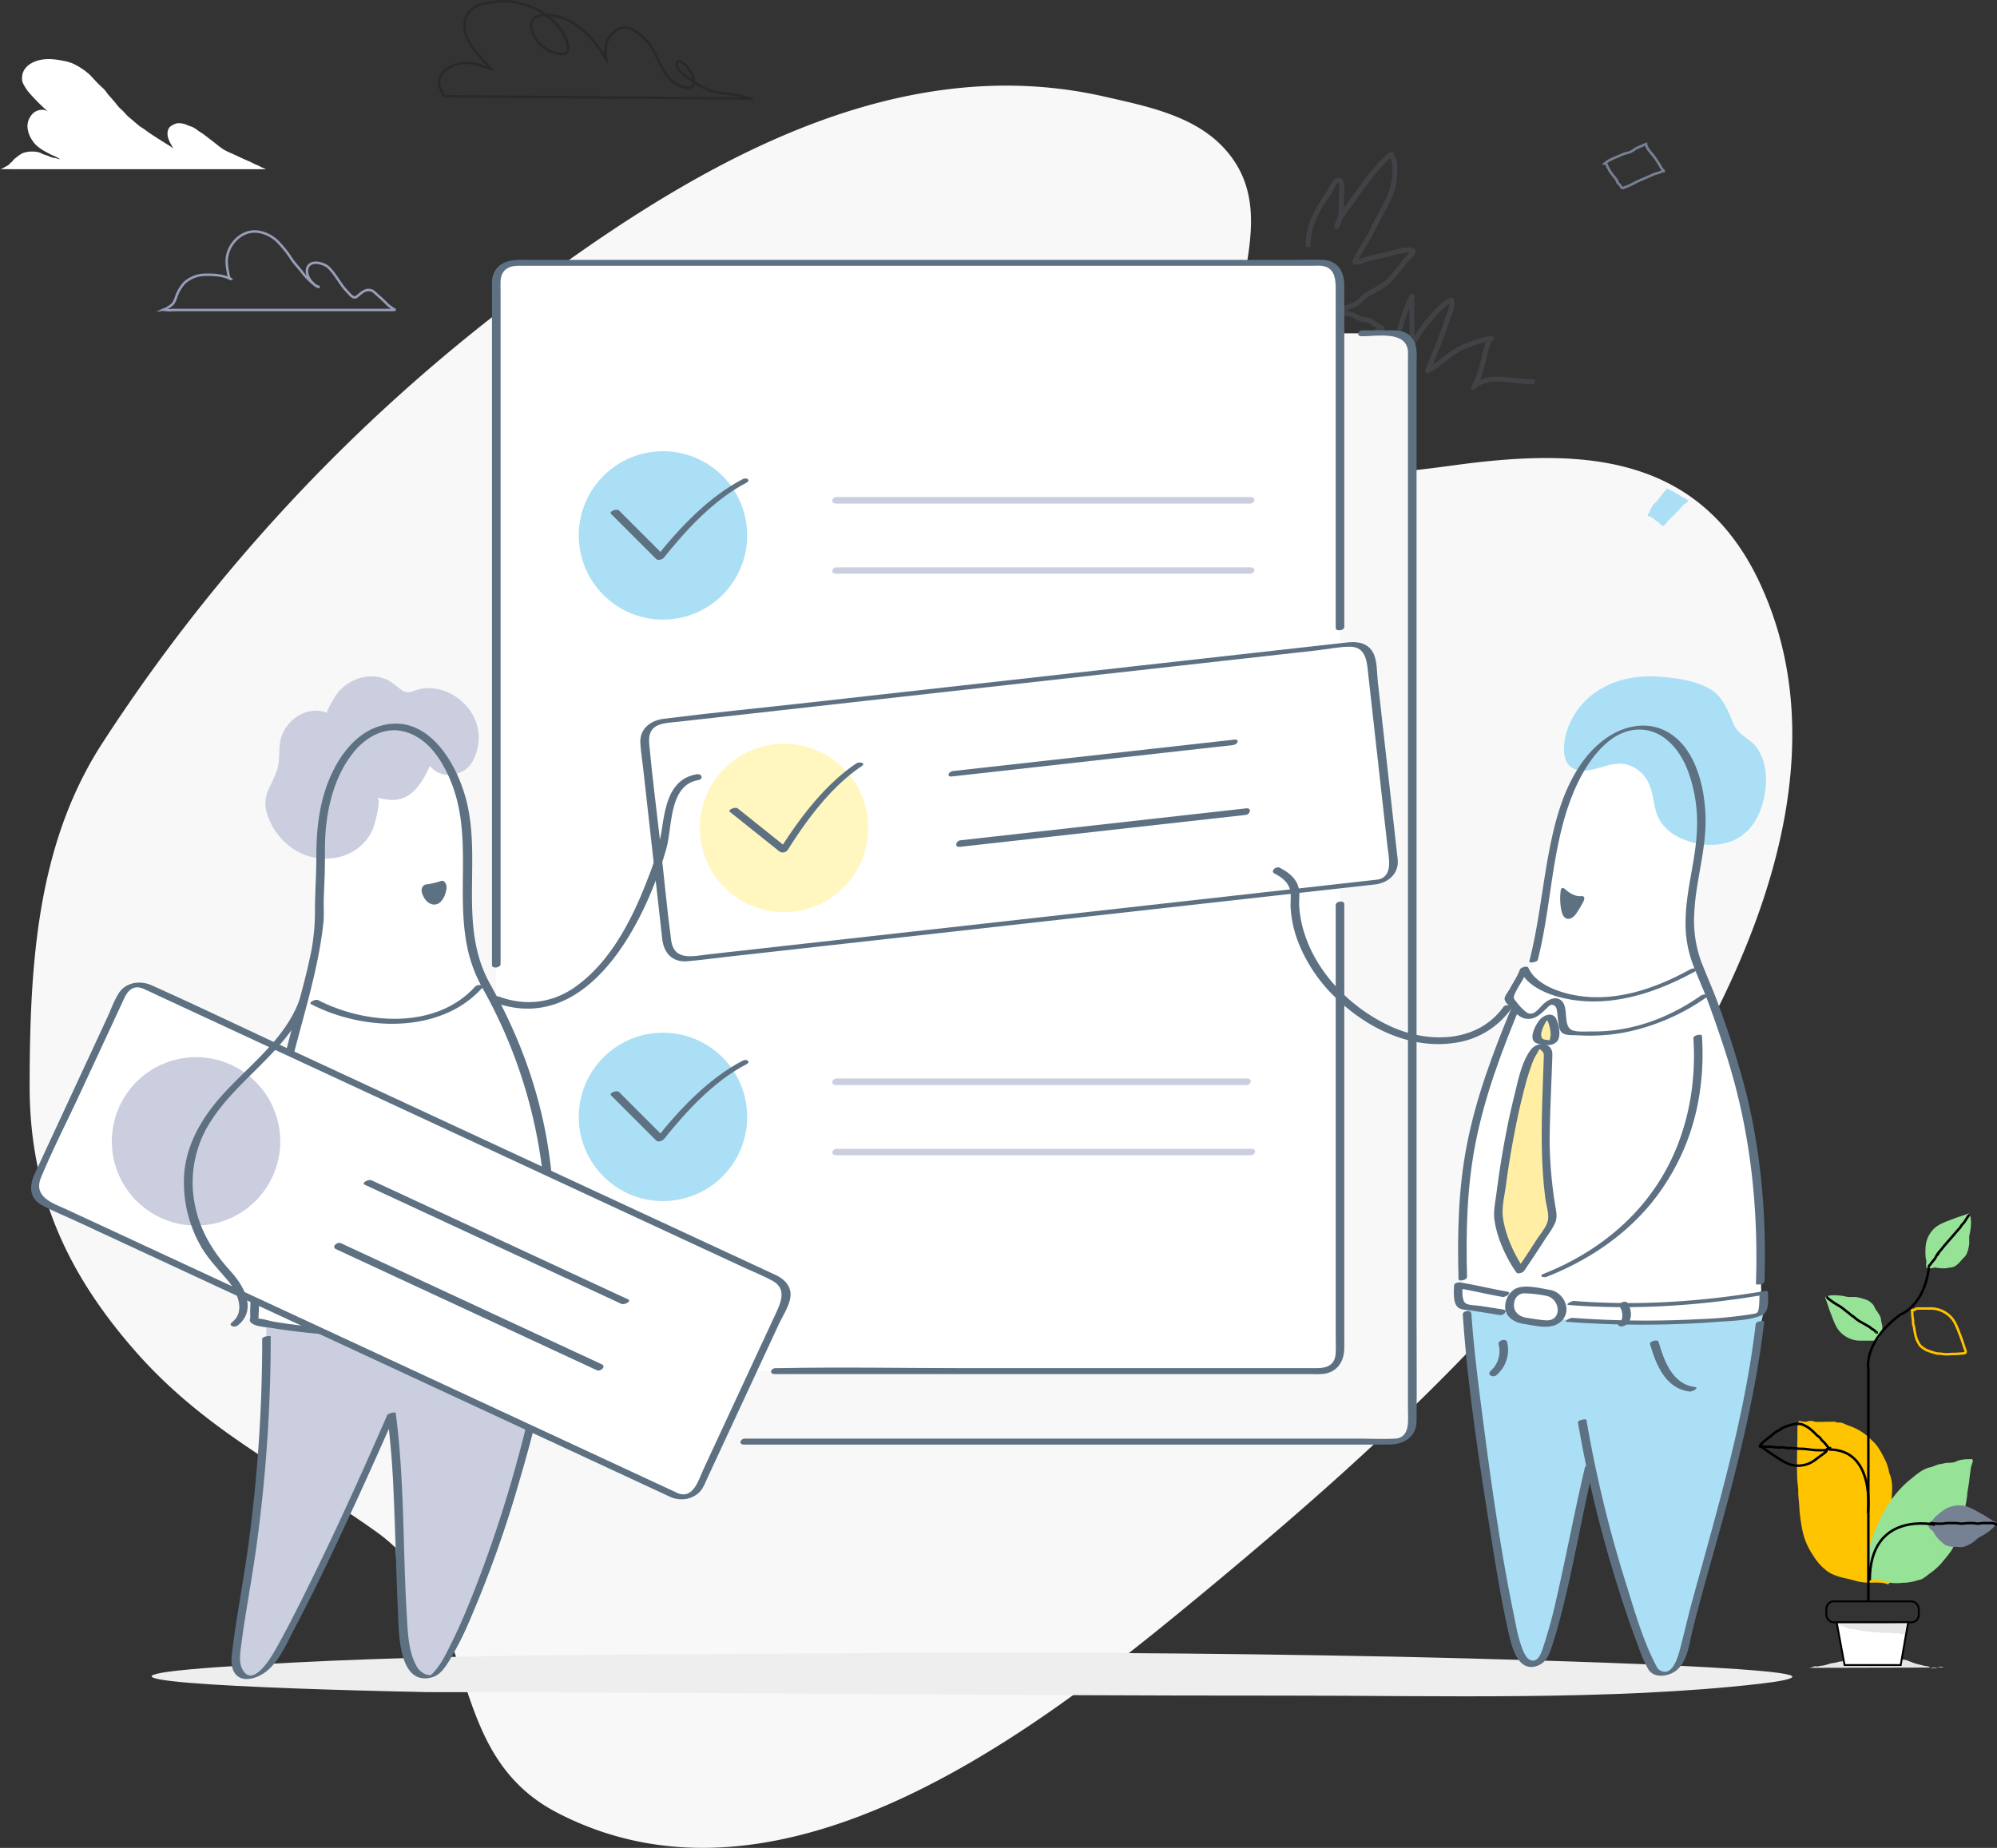 <svg xmlns="http://www.w3.org/2000/svg" width="805.47" height="745.491" viewBox="0 0 805.47 745.491">
  <rect x="0" y="0" width="805.47" height="745.491" fill="#333333" stroke="none"/>
  <defs>
    <style>
      .cls-1, .cls-18, .cls-19, .cls-20, .cls-3, .cls-7, .cls-8 {
        fill: none;
      }

      .cls-1, .cls-20 {
        stroke: #778194;
      }

      .cls-1 {
        stroke-linejoin: round;
        stroke-width: 2px;
        opacity: 0.195;
      }

      .cls-1, .cls-18, .cls-19, .cls-20, .cls-3, .cls-4, .cls-7, .cls-8 {
        stroke-miterlimit: 10;
      }

      .cls-2 {
        fill: #e6e6e6;
      }

      .cls-19, .cls-3, .cls-4, .cls-8 {
        stroke: #000;
      }

      .cls-3, .cls-4 {
        stroke-width: 0.75px;
      }

      .cls-13, .cls-4 {
        fill: #fff;
      }

      .cls-5 {
        fill: #ffc400;
      }

      .cls-6 {
        fill: #96e296;
      }

      .cls-7 {
        stroke: #ffc400;
      }

      .cls-9 {
        fill: #778194;
      }

      .cls-10 {
        fill: #f8f8f8;
      }

      .cls-11 {
        fill: #eee;
      }

      .cls-12 {
        fill: #5d7183;
      }

      .cls-14 {
        fill: #cacede;
      }

      .cls-15 {
        fill: #abdff5;
      }

      .cls-16 {
        fill: #fff7bf;
      }

      .cls-17 {
        fill: #ffeea4;
      }

      .cls-18 {
        stroke: #979eb7;
      }

      .cls-19 {
        opacity: 0.205;
      }
    </style>
  </defs>
  <g id="Group_271" data-name="Group 271" transform="translate(-960.444 -150.455)">
    <path id="Path_803" data-name="Path 803" class="cls-1" d="M739.866,859.2a26.174,26.174,0,0,1,2.345-11.731c1.781-4.009,4.206-7.349,6.544-11.019.66-1.036,1.9-4.531,3.632-4.092s.821,5.953.827,7.2c.019,3.855.2,8.028-1.9,11.467.665-2.691,2.695-5.3,4.246-7.512,2.692-3.841,5.481-7.663,8.26-11.44a80.532,80.532,0,0,1,6.64-7.705c.775-.817,1.934-2.193,3.028-2.431.058,1.176.921,1.7,1.137,2.806a27.921,27.921,0,0,1-.156,7.719c-.831,6.873-5.473,12.943-8.3,19.1-2.208,4.816-5.555,9.069-7.518,13.714,1.405.494,2.9-.572,4.281-.957,2.651-.742,5.394-1.336,8.088-1.9,1.628-.34,10.647-3.38,11.253-1.251-.933,1.542-2.589,2.771-3.678,4.26-1.566,2.143-3.379,4.247-5.1,6.28-2.495,2.948-6.6,4.773-9.627,6.609-1.711,1.036-3.193,2.964-4.925,3.931-1.422.792-5.331,1.584-5.648,3.484,1.387.573,2.942.208,4.425.824a40.209,40.209,0,0,0,3.691,1.826q1.369.178,2.74.347a6.333,6.333,0,0,1,2.441,1.654,18.7,18.7,0,0,1,3.2,1.751c-.71.855-1.551.536-2.355,1.07a35,35,0,0,0-3.082,2.905c-1.253,1.125-2.3,2.455-3.6,3.528-.8.659-1.917,1.043-2.124,2.118,1.487.633,2.83.12,4.382.979,2.013,1.116,3.365,3.279,5.312,4.538,2.938,1.9,5.809,4.39,7.234,7.7-1.157-.776-.926-1.607-.986-2.8a64.832,64.832,0,0,1,.858-13.022,66.44,66.44,0,0,1,6.313-20.081c-.359,6.945.183,13.926-.057,20.874-.277-1.2.477-1.832,1.022-2.773a52.3,52.3,0,0,1,5.243-7.677c2.3-2.7,6.193-7.482,9.61-8.845.8,3.131-1.075,6.156-2,9.075-2.107,6.664-5.023,12.985-7.508,19.5,4.78-2.557,8.49-6.781,13.405-9.221a50.9,50.9,0,0,1,12.3-3.939c-.176.231-1.1.878-1.157,1.17-.21,1.013-.834,2.54-1.13,3.736-1.171,4.741-2.246,10.753-4.978,14.933,1.814-2.2,5.615-3.224,8.251-3.324,5.328-.2,10.454,1.144,15.7.927q-.785.006-1.57,0" transform="translate(748.239 -609.136)"/>
    <g id="Group_270" data-name="Group 270" transform="translate(-41)">
      <g id="Group_269" data-name="Group 269" transform="translate(1711.28 640)">
        <path id="Path_1634" data-name="Path 1634" class="cls-2" d="M949.7,900.274a7.533,7.533,0,0,0,2.106-.575,5.784,5.784,0,0,1,1.281.009c.638.008,1.081-.263,1.695-.288,1.766-.074,3.3-1.053,5.081-1.13a18.464,18.464,0,0,0,2.259-.573c.234-.037.468.037.706-.008.257-.048.437-.23.7-.274.178-.029.4.072.58.031.244-.055.3-.257.536-.313.277-.065.6.095.875.03.124-.029.265-.22.331-.234.44-.095.914.044,1.348-.048a6.816,6.816,0,0,1,1.13-.3c.559-.031,1.135.006,1.695.006h2.54c.467,0,.946-.031,1.412-.006.51.027.9.275,1.412.3a11.869,11.869,0,0,1,2.541.494c.448.118.9.032,1.349.125.061.013.21.206.33.234a4.833,4.833,0,0,0,1-.014c.421,0,.85.027,1.27.006a7.259,7.259,0,0,0,1.632-.509,11.4,11.4,0,0,1,1.191-.361,8.022,8.022,0,0,0,.848-.047,2.889,2.889,0,0,1,.847-.233,4.847,4.847,0,0,1,1.259.3c.494.136,1.077.162,1.571.346,1.225.455,2.405.99,3.671,1.348,1.149.324,2.248.584,3.38.856.549.132,1.246.138,1.769.317.192.065.306.267.465.339a4.6,4.6,0,0,0,3.429-.072,3.517,3.517,0,0,1,1.2-.133c.431.021.83.252,1.25.246.331-.005.663,0,.995,0h-.571" transform="translate(-929.944 -716.957)"/>
        <rect id="Rectangle_6" data-name="Rectangle 6" class="cls-3" width="37.267" height="8.47" rx="3" transform="translate(26.809 156.496)"/>
        <path id="Path_1635" data-name="Path 1635" class="cls-4" d="M988.065,897.427H965.408l-3.176-17.222h28.8Z" transform="translate(-931.258 -715.239)"/>
        <path id="Path_1650" data-name="Path 1650" class="cls-2" d="M963.005,880.89l-.127.164c.128.39.829.421,1.14.517a10.077,10.077,0,0,1,1.095.378c.5.223,1.019.4,1.492.635a2.846,2.846,0,0,0,1.416.4,6.147,6.147,0,0,1,1.925.19c.421.094.852.2,1.276.265.347.056.7.185,1.055.218,1.3.124,2.608.266,3.9.4.382.039.675.205,1.059.227s.788,0,1.176,0a8.343,8.343,0,0,1,2,.165,11.153,11.153,0,0,0,2.44.047c.368,0,.744-.022,1.112,0s.7.177,1.07.227a11.536,11.536,0,0,0,1.471-.011,4.112,4.112,0,0,1,.859-.011c.258.062.326.189.619.227a5.248,5.248,0,0,0,1.714.01c.41-.178.134-1.08.243-1.5a2.877,2.877,0,0,0,.165-.846,2.108,2.108,0,0,1,.165-.682,5.85,5.85,0,0,1,.47-1.225" transform="translate(-931.326 -715.289)"/>
        <g id="Group_14" data-name="Group 14" transform="translate(0.241)">
          <path id="Path_1636" data-name="Path 1636" class="cls-5" d="M981.179,855.264c.017.073.033.148.042.217-2.056-1.189-5.586-.744-8.012-.808a19.764,19.764,0,0,1-5.245-.742c-3.888-1.187-7.747-1.426-11.139-3.7a21.785,21.785,0,0,1-6.037-6.675,27.1,27.1,0,0,1-4.032-9A63.262,63.262,0,0,1,945.275,824c-.064-1.932-.446-3.832-.412-5.765.033-1.9-.349-3.7-.424-5.577-.248-6.187.06-12.44.079-18.634,0-.71.014-1.421.007-2.13a4.374,4.374,0,0,1,.339-1.428c.234-.852-.106-1.114.949-.994a6.724,6.724,0,0,0,2.374.268,5.519,5.519,0,0,1,1.948-.365c.678.09,1.016.32,1.7.4a39.015,39.015,0,0,0,4.313-.021c.709,0,1.419,0,2.129-.005.4,0,.828-.035,1.227-.012.567.032.662.241,1.039.305.54.092,1.087-.014,1.626.063a16.546,16.546,0,0,1,2.578,1.079,22.185,22.185,0,0,1,7.909,4.293c1.124,1.06,2.364,2.149,3.416,3.288a27.809,27.809,0,0,1,3.28,5.359A19.258,19.258,0,0,1,981,807.986a13.376,13.376,0,0,1,.443,1.949,4.877,4.877,0,0,0,.439,1.282,15.594,15.594,0,0,1,.828,5.776c.015,1.724-.382,3.444.066,5.135.787,2.97.523,6.166.6,9.216a19.5,19.5,0,0,1,.086,2.43,20.2,20.2,0,0,0-.426,3c.061,1.5.088,3.01.126,4.516.064,2.562.111,5.125.2,7.686.034,1.021-.369,1.81-.407,2.78C982.914,852.647,983.006,853.557,981.179,855.264Z" transform="translate(-929.623 -705.713)"/>
          <path id="Path_1637" data-name="Path 1637" class="cls-6" d="M975.636,854.01a24.319,24.319,0,0,0,.282-5.106,42.086,42.086,0,0,1,3.431-14.057c3.035-7.62,7.588-14.863,14.012-20.034,2.524-2.032,4.912-4.222,8.115-4.924,1.367-.3,2.393-1.009,3.777-1.226,1.005-.158,2.036-.448,3.021-.543a12.64,12.64,0,0,0,2.735-.228c.748-.227,1.459-.646,2.215-.839a16.136,16.136,0,0,1,4.2-.378c.62.019.9-.414,1.076.5.131.692-.618,2.113-.71,2.813-.234,1.783-.517,3.6-.7,5.394-.182,1.775-.651,3.524-.78,5.288-.221,3.012-1.092,5.837-1.347,8.85a25.828,25.828,0,0,1-2.473,8.211c-.881,1.955-1.516,4.308-2.758,6.048s-2.678,3.427-4.064,5.061a25.763,25.763,0,0,1-4.692,4.066,23.1,23.1,0,0,1-2.857,2.067c-.74.359-1.747.473-2.526.766a20.273,20.273,0,0,1-5.46.794,17.123,17.123,0,0,1-4.647,0c-1.568-.311-3.089-.874-4.652-1.2-.828-.176-1.1.09-1.812.077C978.22,855.389,977.378,855.027,975.636,854.01Z" transform="translate(-932.905 -707.52)"/>
          <path id="Path_1638" data-name="Path 1638" class="cls-6" d="M978.416,750.544c-.807-.247-.765.33-1.255.439a6.36,6.36,0,0,1-1.557.124c-1.461-.019-2.927-.014-4.388,0a11.2,11.2,0,0,1-8.279-3.692c-1.761-1.914-2.666-4.834-3.656-7.317-.824-2.07-1.416-4.371-2.237-6.35,1.165-1.583,6.734-.863,8.385-.426,1.425.377,3.014-.013,4.517.253a23.905,23.905,0,0,1,4.181,1.208,7.724,7.724,0,0,1,1.769,1.294,4.128,4.128,0,0,1,1.156,1.756c.831,1.637,2.336,2.884,2.508,4.788.127,1.412.813,2.509.423,3.97C979.527,748.307,979.293,749.515,978.416,750.544Z" transform="translate(-930.955 -699.779)"/>
          <path id="Path_1639" data-name="Path 1639" class="cls-7" d="M996.536,739.312c.807.246.765-.33,1.255-.439a6.327,6.327,0,0,1,1.557-.124c1.461.019,2.927.014,4.387,0a11.2,11.2,0,0,1,8.279,3.691c1.761,1.915,2.667,4.835,3.656,7.318.684,1.717,1.18,3.5,1.808,5.237.13.36.494,1.175.244,1.557-.263.4-1.875.366-2.378.423-1.189.137-2.358.072-3.551.152a16.743,16.743,0,0,1-2.359.066c-.858-.064-1.664-.246-2.554-.241a5.681,5.681,0,0,1-1.749-.347,28.615,28.615,0,0,1-3.126-1.067,11.783,11.783,0,0,1-1.521-.951,5.184,5.184,0,0,1-1.276-1.193c-.3-.453-.574-1.027-.824-1.506a10.161,10.161,0,0,1-.673-1.8,27.994,27.994,0,0,1-.693-3.7c-.064-.445-.266-.849-.359-1.285a5.69,5.69,0,0,1-.058-1.379,8.473,8.473,0,0,0-.2-1.223c-.148-1.14-.114-2.3-.263-3.444C996.134,739.328,996.331,739.553,996.536,739.312Z" transform="translate(-935.054 -700.406)"/>
          <path id="Path_1640" data-name="Path 1640" class="cls-8" d="M955.182,800.719c-.8.281-.42.721-.749,1.1a6.373,6.373,0,0,1-1.18,1.024c-1.187.852-2.364,1.726-3.531,2.6a11.2,11.2,0,0,1-8.854,1.945c-2.553-.495-5.016-2.307-7.286-3.718-1.569-.976-3.027-2.115-4.563-3.141-.318-.212-1.1-.653-1.12-1.107-.027-.48,1.292-1.408,1.662-1.754.875-.815,1.855-1.457,2.768-2.231a16.6,16.6,0,0,1,1.859-1.453c.727-.458,1.484-.79,2.2-1.324a5.717,5.717,0,0,1,1.614-.758,28.586,28.586,0,0,1,3.148-1,11.732,11.732,0,0,1,1.789-.138,5.185,5.185,0,0,1,1.735.2c.508.188,1.072.485,1.557.721a10.048,10.048,0,0,1,1.613,1.053,27.9,27.9,0,0,1,2.753,2.563c.316.319.718.525,1.053.82a5.69,5.69,0,0,1,.865,1.076,8.485,8.485,0,0,0,.888.865c.795.83,1.455,1.783,2.257,2.616C955.5,800.468,955.2,800.4,955.182,800.719Z" transform="translate(-927.899 -705.861)"/>
          <path id="Path_1642" data-name="Path 1642" class="cls-9" d="M1003.352,834.9c.542-.584,1.315-.932,1.875-1.5a8.694,8.694,0,0,0,.565-.754,20.741,20.741,0,0,1,2.961-2.582,11.2,11.2,0,0,1,8.728-2.449c2.577.347,5.14,2.015,7.487,3.293,1.957,1.066,3.882,2.458,5.778,3.456.115,1.961-4.63,4.966-6.178,5.684-1.337.62-2.309,1.937-3.637,2.692-1.525.868-3.2,1.784-4.985,1.565-1.815-.224-3.449.086-5.212-.637a3.763,3.763,0,0,1-1.491-1.046c-.436-.483-.966-.7-1.4-1.226a15.458,15.458,0,0,1-2.266-3.072c-.335-.726-.93-.845-1.435-1.377-.464-.487-.453-1.384-1.151-1.557A2.453,2.453,0,0,1,1003.352,834.9Z" transform="translate(-935.773 -709.714)"/>
          <path id="Path_1643" data-name="Path 1643" class="cls-8" d="M976.49,854.206V760.474s-2.26-10.728,12.987-22.021c0,0,11.858-3.953,11.858-25.409" transform="translate(-932.982 -697.71)"/>
          <path id="Path_1644" data-name="Path 1644" class="cls-8" d="M1003.391,836.147s-26.256-5.929-26.256,22.445" transform="translate(-933.062 -710.565)"/>
          <path id="Path_1645" data-name="Path 1645" class="cls-8" d="M974.465,827.947s3.292-25.646-15.624-25.646" transform="translate(-931.143 -707.07)"/>
          <path id="Path_1641" data-name="Path 1641" class="cls-6" d="M1002.525,717.328c-.1-.789.124-1.608.046-2.4a8.546,8.546,0,0,0-.219-.916,20.7,20.7,0,0,1-.093-3.928,11.2,11.2,0,0,1,3.691-8.279c1.915-1.761,4.834-2.666,7.318-3.655,2.069-.825,4.371-1.417,6.35-2.238,1.583,1.166.863,6.735.426,8.385-.378,1.425.014,3.014-.253,4.517-.307,1.728-.675,3.606-1.982,4.836-1.332,1.253-2.137,2.708-3.82,3.6a3.757,3.757,0,0,1-1.756.479c-.65.027-1.156.3-1.836.29a15.387,15.387,0,0,1-3.81-.219c-.773-.206-1.244.175-1.976.226-.671.045-1.354-.536-1.934-.11A2.424,2.424,0,0,1,1002.525,717.328Z" transform="translate(-935.691 -695.914)"/>
        </g>
        <path id="Path_1647" data-name="Path 1647" class="cls-8" d="M1003.47,717.6l.172-.041c0-.382.569-.8.775-1.112.534-.8,1.2-1.47,1.77-2.234.24-.321.352-.705.56-1.043a8.6,8.6,0,0,1,.712-.81,5.978,5.978,0,0,0,.391-.794,8.985,8.985,0,0,1,.715-.8c1.766-2.3,3.756-4.4,5.628-6.623.645-.766,1.317-1.532,1.977-2.261.363-.4.561-.867.894-1.28a14.573,14.573,0,0,0,1.125-1.327c.314-.5.563-.951.9-1.415.269-.367.571-1.1,1.105-1.224" transform="translate(-935.583 -695.99)"/>
        <path id="Path_1649" data-name="Path 1649" class="cls-8" d="M1004.417,835.491c.943,0,1.813.222,2.751.214.713-.006,1.428.018,2.141,0,.575-.013,1.1-.207,1.672-.225,1.329-.041,2.687-.028,4.018,0,.75.018,1.483.26,2.229.206.876-.063,1.662-.2,2.554-.2a18.769,18.769,0,0,1,2.638.047,4.907,4.907,0,0,0,2.015.058,12.151,12.151,0,0,1,2.8-.106,18.684,18.684,0,0,1,2.38,0,2.57,2.57,0,0,1,.79.268,1.945,1.945,0,0,0,.9.159" transform="translate(-935.682 -710.545)"/>
        <path id="Path_1648" data-name="Path 1648" class="cls-8" d="M927.9,801.007q-.322.043-.261-.219a1.847,1.847,0,0,1,1.119.078,10.239,10.239,0,0,0,2.44.134c1.167-.012,2.288.266,3.449.3.774.025,1.551-.052,2.324-.025.588.021,1.073.255,1.642.3s1.143-.053,1.71-.014c1.312.088,2.579.294,3.921.289,2.275-.007,4.47.574,6.737.566.916,0,1.84.042,2.755,0,.952-.041,1.66-.854,2.679-.85" transform="translate(-927.63 -706.905)"/>
        <path id="Path_1646" data-name="Path 1646" class="cls-8" d="M957.58,733.544c.367.121.609.543.923.781.828.627,1.691,1.273,2.57,1.824.92.577,1.868,1.1,2.757,1.724.832.586,1.55,1.288,2.388,1.868.635.44,1.146,1.019,1.8,1.436a6.241,6.241,0,0,1,1.048.779,14.244,14.244,0,0,0,2.917,1.963c.848.491,1.685.972,2.545,1.441a8.386,8.386,0,0,1,1.214.9c.37.289.9.491,1.276.836.229.213.522.819.863.809.039-.132-.023-.19-.185-.174" transform="translate(-930.771 -699.86)"/>
      </g>
      <g id="Group_266" data-name="Group 266" transform="translate(913.56 85)">
        <path id="Path_1759" data-name="Path 1759" class="cls-10" d="M281.756,761.907c-11.443-26.45-13.509-58.229-42.1-78.6-34.553-24.612-68.383-40-97.219-72.953C114.225,578.127,99.954,545.09,100,503.448c.054-49,2.908-97.528,29.43-138.351A704.128,704.128,0,0,1,295.442,186.542c67.3-50.712,150.2-102.154,238.151-82.1,16.357,3.73,35.319,7.438,47.451,20.023,26.239,27.228-1.526,63.679,6.895,94.585,13.5,49.559,63.442,36.489,96.816,32.833,44.641-4.89,89.593-1.628,113.1,48.783,34.385,73.746-5.256,159.973-46.307,222.238-49.042,74.385-118,135.724-186.487,192-64.21,52.767-164.254,127.517-252.23,81.88C296.391,788.26,287.776,775.821,281.756,761.907Z" transform="translate(-0.162 0)"/>
        <path id="Path_1760" data-name="Path 1760" class="cls-11" d="M830.945,999.067c-.539.83-4.571,1.733-13.083,2.713-59.68,6.873-130.158,4.742-191.514,4.78-115.278.072-230.564-1.407-345.729-1.407-71.878-1.452-155.519-5.095-84.352-10.113,80.969-5.708,168.8-4.869,250.705-5.537q111.3-.907,222.587,1.327C682.12,991.082,833.933,994.434,830.945,999.067Z" transform="translate(-20.164 -257.039)"/>
        <g id="Group_104" data-name="Group 104" transform="translate(286.304 170.198)">
          <rect id="Rectangle_25" data-name="Rectangle 25" class="cls-10" width="340.303" height="447.116" rx="10" transform="translate(30.899 29.735)"/>
          <g id="Group_88" data-name="Group 88" transform="translate(100.227 28.529)">
            <path id="Path_1761" data-name="Path 1761" class="cls-12" d="M753.869,241.269c5.828,0,18.03-2.4,18.628,6.076.055.791,0,1.607,0,2.4V674.063c0,4.393,1.051,11.552-5.229,11.93-4.5.27-9.1,0-13.6,0H505.045c-1.915,0-2.675,2.391-.337,2.391H764.655c6.007,0,11.244-2.821,11.31-9.523.134-13.632,0-27.27,0-40.9V253.292c0-4.208.764-9.38-2.827-12.4-2.719-2.285-6.038-2.019-9.349-2.019h-9.584c-1.915,0-2.675,2.392-.338,2.392Z" transform="translate(-503.256 -238.868)"/>
          </g>
          <rect id="Rectangle_26" data-name="Rectangle 26" class="cls-13" width="340.303" height="447.116" rx="10" transform="translate(1.75 1.297)"/>
          <g id="Group_101" data-name="Group 101" transform="translate(20.953 70.282)">
            <g id="Group_94" data-name="Group 94" transform="translate(7.049 0)">
              <g id="Group_92" data-name="Group 92" transform="translate(109.272 25.497)">
                <g id="Group_91" data-name="Group 91">
                  <g id="Group_89" data-name="Group 89">
                    <path id="Path_1762" data-name="Path 1762" class="cls-14" d="M556.869,336.09h166.97c2,0,2.6-2.63.274-2.63H557.143c-2,0-2.6,2.63-.274,2.63Z" transform="translate(-555.367 -333.459)"/>
                  </g>
                  <g id="Group_90" data-name="Group 90" transform="translate(0.004 28.359)">
                    <path id="Path_1763" data-name="Path 1763" class="cls-14" d="M556.865,375.932H723.834c1.986,0,2.614-2.584.286-2.584H557.151c-1.986,0-2.614,2.584-.286,2.584Z" transform="translate(-555.372 -373.348)"/>
                  </g>
                </g>
              </g>
              <circle id="Ellipse_10" data-name="Ellipse 10" class="cls-15" cx="33.962" cy="33.962" r="33.962" transform="translate(0 15.931) rotate(-13.565)"/>
              <g id="Group_93" data-name="Group 93" transform="translate(19.866 18.008)">
                <path id="Path_1764" data-name="Path 1764" class="cls-12" d="M429.787,337.209,447.981,355.4c.83.831,2.574.155,3.2-.622,9.066-11.332,20.135-23.3,33.1-30.075,2.1-1.095.174-2.333-1.385-1.518-13.757,7.191-25.315,19.445-34.93,31.464l3.2-.622-18.194-18.195c-.889-.889-4.147.407-3.181,1.373Z" transform="translate(-429.61 -322.925)"/>
              </g>
            </g>
            <g id="Group_100" data-name="Group 100" transform="translate(0 227.543)">
              <g id="Group_98" data-name="Group 98" transform="translate(116.322 32.546)">
                <g id="Group_97" data-name="Group 97">
                  <g id="Group_95" data-name="Group 95">
                    <path id="Path_1765" data-name="Path 1765" class="cls-14" d="M556.869,666.062H722.352c2,0,2.6-2.631.274-2.631H557.143c-2,0-2.6,2.631-.274,2.631Z" transform="translate(-555.367 -663.431)"/>
                  </g>
                  <g id="Group_96" data-name="Group 96" transform="translate(0.004 28.359)">
                    <path id="Path_1766" data-name="Path 1766" class="cls-14" d="M556.865,705.9H724.138c1.986,0,2.614-2.583.286-2.583H557.151c-1.986,0-2.614,2.583-.286,2.583Z" transform="translate(-555.372 -703.32)"/>
                  </g>
                </g>
              </g>
              <circle id="Ellipse_11" data-name="Ellipse 11" class="cls-15" cx="33.962" cy="33.962" r="33.962" transform="translate(0 48.029) rotate(-45)"/>
              <g id="Group_99" data-name="Group 99" transform="translate(26.915 25.057)">
                <path id="Path_1767" data-name="Path 1767" class="cls-12" d="M429.787,667.182l18.194,18.2c.83.83,2.574.154,3.2-.623,9.066-11.333,20.135-23.3,33.1-30.074,2.1-1.1.174-2.334-1.385-1.519-13.757,7.191-25.315,19.445-34.93,31.465l3.2-.623-18.194-18.194c-.889-.889-4.147.407-3.181,1.373Z" transform="translate(-429.61 -652.897)"/>
              </g>
            </g>
          </g>
          <g id="Group_102" data-name="Group 102" transform="translate(112.585 258.972)">
            <path id="Path_1768" data-name="Path 1768" class="cls-12" d="M748.372,564.366v173.04c0,2.561.127,5.159,0,7.718-.25,5.052-3.725,6.124-7.724,6.124H600.456c-25.577,0-51.213-.513-76.786,0-.414.009-.829,0-1.243,0-1.915,0-2.675,2.391-.338,2.391H737.316c1.752,0,3.534.094,5.285,0,6.157-.328,9.239-4.926,9.239-10.566v-179c0-1.726-3.469-1.164-3.469.295Z" transform="translate(-520.638 -563.003)"/>
          </g>
          <g id="Group_103" data-name="Group 103" transform="translate(0)">
            <path id="Path_1769" data-name="Path 1769" class="cls-12" d="M365.763,482.979V211.323c0-1.347-.073-2.717,0-4.062.235-4.342,3.278-6.03,7-6.03H693c1.237,0,2.541-.119,3.774,0,5.432.524,5.82,5.22,5.82,9.351V347.229c0,1.726,3.469,1.164,3.469-.3V209.246c0-5.392-2.365-10.045-8.46-10.4-3.941-.232-7.961,0-11.906,0H379.223c-5.868,0-13.583-1.088-16.333,5.715-.761,1.882-.6,3.932-.6,5.916v272.8c0,1.725,3.469,1.163,3.469-.3Z" transform="translate(-362.279 -198.739)"/>
          </g>
        </g>
        <g id="Group_112" data-name="Group 112" transform="translate(346.138 324.496)">
          <g id="Group_106" data-name="Group 106" transform="translate(0)">
            <path id="Path_1770" data-name="Path 1770" class="cls-13" d="M744.278,512.882,466.221,543.95A7.53,7.53,0,0,1,457.9,537.3l-9.038-80.884a7.531,7.531,0,0,1,6.648-8.321l278.057-31.068a7.532,7.532,0,0,1,8.321,6.649l9.038,80.884A7.53,7.53,0,0,1,744.278,512.882Z" transform="translate(-447.126 -416.121)"/>
            <g id="Group_105" data-name="Group 105">
              <path id="Path_1771" data-name="Path 1771" class="cls-12" d="M743.827,511.589,698.11,516.7l-99.308,11.1-95.635,10.685-29.38,3.283c-5.907.66-13.768,2.886-14.913-5.777-1.693-12.8-2.871-25.691-4.3-38.523-1.516-13.566-3.3-27.132-4.55-40.727-.783-8.5,6.03-8.206,11.954-8.868l28.523-3.186,95.714-10.694,99.635-11.133,33.386-3.73c4.371-.488,8.991-1.486,13.4-1.5,6.808-.016,6.907,6.618,7.454,11.517q1.149,10.285,2.3,20.57,2.682,24.013,5.365,48.026c.5,4.484,2.647,12.7-3.92,13.852-1.62.284-2.842,2.3-.473,1.887,5.019-.879,8.93-4.317,8.6-9.725-.055-.914-.2-1.833-.306-2.743q-1.06-9.481-2.119-18.962-2.822-25.247-5.642-50.494c-.392-3.5-.168-8.341-1.9-11.544-2.141-3.96-6.32-4.559-10.324-4.111l-20.942,2.34-91.007,10.169L513.762,440.244c-19.279,2.154-38.611,4.036-57.858,6.465-5.3.669-9.8,3.99-9.445,9.819.215,3.531.791,7.077,1.183,10.59l5.707,51.077q.969,8.682,1.94,17.363c.622,5.569,4.033,9.479,10.093,8.976,5.064-.42,10.12-1.131,15.169-1.695l85.066-9.5,107.211-11.979,67.225-7.511,3.3-.369C745.019,513.291,746.211,511.322,743.827,511.589Z" transform="translate(-446.439 -415.771)"/>
            </g>
          </g>
          <g id="Group_110" data-name="Group 110" transform="translate(124.31 39.325)">
            <g id="Group_109" data-name="Group 109">
              <g id="Group_107" data-name="Group 107">
                <path id="Path_1772" data-name="Path 1772" class="cls-12" d="M622.691,485.968l99.389-11.1,14.045-1.569c1.785-.2,2.755-2.452.392-2.188l-99.389,11.1-14.045,1.569c-1.785.2-2.755,2.452-.392,2.188Z" transform="translate(-621.29 -471.084)"/>
              </g>
              <g id="Group_108" data-name="Group 108" transform="translate(3.116 27.733)">
                <path id="Path_1773" data-name="Path 1773" class="cls-12" d="M627.166,525.635l100.89-11.273,14.324-1.6c1.959-.219,2.6-2.913.267-2.653l-100.89,11.273-14.324,1.6c-1.959.219-2.6,2.913-.267,2.653Z" transform="translate(-625.674 -510.092)"/>
              </g>
            </g>
          </g>
          <circle id="Ellipse_12" data-name="Ellipse 12" class="cls-16" cx="33.962" cy="33.962" r="33.962" transform="translate(9.95 74.96) rotate(-45)"/>
          <g id="Group_111" data-name="Group 111" transform="translate(35.93 48.594)">
            <path id="Path_1774" data-name="Path 1774" class="cls-12" d="M497.169,504.007l20.1,16.062a2.485,2.485,0,0,0,3.2-.623c7.855-12.432,17.564-25.577,29.862-33.863,1.924-1.3-1.008-1.888-2.156-1.114-12.71,8.564-22.8,22-30.918,34.849l3.2-.622-20.1-16.062c-.985-.788-4.18.574-3.18,1.374Z" transform="translate(-496.978 -484.122)"/>
          </g>
        </g>
        <g id="Group_134" data-name="Group 134" transform="translate(601.297 338.318)">
          <g id="Group_115" data-name="Group 115" transform="translate(76.58 247.977)">
            <path id="Path_1775" data-name="Path 1775" class="cls-15" d="M915.507,786.75c.587,30.958,11.723,104.82,18.782,136.084,1.571,6.957,4.169,13.482,9.512,11.1,2.722-1.216,3.536-4.533,4.472-7.363,8.971-27.1,11.943-67.506,35.011-136.345C985.215,784.457,915.407,781.484,915.507,786.75Z" transform="translate(-913.764 -784.011)"/>
            <g id="Group_113" data-name="Group 113" transform="translate(0 8.059)">
              <path id="Path_1776" data-name="Path 1776" class="cls-12" d="M913.058,796.744c1.985,29.371,6.5,58.719,11.113,87.77,2.235,14.054,4.471,28.188,7.692,42.057,1.27,5.468,4.055,14.845,11.581,11.807,3.4-1.375,4.561-4.658,5.623-7.9q1.525-4.662,2.8-9.4c5.549-20.694,8.994-41.939,13.912-62.789.395-1.671-3.119-1.27-3.479.257-4.17,17.68-7.483,35.542-11.555,53.241a192.386,192.386,0,0,1-5.386,19.594c-.745,2.163-2.056,6.159-5.238,4.7-1.433-.659-2.409-2.882-2.973-4.228a55.824,55.824,0,0,1-2.692-10.054c-5.908-27.858-9.854-56.212-13.5-84.441-1.753-13.577-3.493-27.2-4.416-40.864-.122-1.8-3.583-1.273-3.48.258Z" transform="translate(-913.056 -795.347)"/>
            </g>
            <path id="Path_1777" data-name="Path 1777" class="cls-15" d="M1051.662,792.418c-1.766,5.43-8.674,45.415-9.433,48.983-7.228,34.017-16.657,55.356-22.85,87.574-1.745,9.073-6.814,12.426-11.881,9.5-2.581-1.492-22.483-47.577-35.76-141.689C969.226,778.984,1051.662,792.418,1051.662,792.418Z" transform="translate(-930.002 -785.037)"/>
            <g id="Group_114" data-name="Group 114" transform="translate(46.453 12.07)">
              <path id="Path_1778" data-name="Path 1778" class="cls-12" d="M1050.108,802.123c-4.47,38.1-15.523,74.9-25.6,111.783-1.84,6.735-3.346,13.554-5.157,20.292-.81,3.014-2.906,9.617-7.091,8.107-1.425-.514-1.763-1.168-2.43-2.451-5.294-10.181-8.565-21.782-11.967-32.679a501.537,501.537,0,0,1-16.028-66.162c-.125-.743-3.585.016-3.434.92a500.882,500.882,0,0,0,15.387,64.092c2.384,7.747,4.925,15.452,7.754,23.048,1.547,4.152,3,8.664,5.276,12.494,1.86,3.124,6.277,3,9.285,1.623,6.444-2.944,7.053-11.606,8.567-17.642,4.421-17.626,9.691-35.031,14.327-52.6,6.227-23.6,11.7-47.475,14.544-71.745.056-.477-3.308-.149-3.433.92Z" transform="translate(-978.396 -800.989)"/>
            </g>
          </g>
          <path id="Path_1779" data-name="Path 1779" class="cls-13" d="M945.759,535.371q.2-1.2.418-2.4c2.446-13.539,4.231-28.16,9.257-40.977,3.923-10.1,10.563-20.78,20.682-25.615a19.792,19.792,0,0,1,12-1.853c16.3,2.928,21.024,24.089,21.084,37.871.058,13.268-4.464,25.97-4.628,39.214a45.274,45.274,0,0,0,3.8,19.714c3.046,6.522,5.385,13.5,7.86,20.306a240.783,240.783,0,0,1,9.276,31.271c3.059,14.119,5.639,26.655,6.788,41.042.952,11.915.606,25.719,1.068,37.662,1.624,1.093-63.415,17.526-120.05,3.78-2.171-51.716,1.95-73.862,25.144-128.032C942.756,557.32,943.949,546.1,945.759,535.371Z" transform="translate(-836.404 -443.607)"/>
          <g id="Group_121" data-name="Group 121" transform="translate(72.972 244.492)">
            <path id="Path_1780" data-name="Path 1780" class="cls-13" d="M1032.838,791.966c-.567.788-8.836,1.987-12,2.267q-15,1.323-30.069,1.539a394.258,394.258,0,0,1-39.629-1.455q-9.937-.866-19.827-2.226-4.978-.685-9.942-1.489-2.492-.4-4.981-.838a24.6,24.6,0,0,1-4.226-.727c-1.973-.9-1.617-8.387-1.617-8.387s4.34.764,5.012.917c39.967,9.133,77.553,9.239,118.134,2.287C1033.689,783.853,1033.778,790.658,1032.838,791.966Z" transform="translate(-908.714 -779.554)"/>
            <g id="Group_116" data-name="Group 116">
              <path id="Path_1781" data-name="Path 1781" class="cls-12" d="M927.846,790.044q-4.545-.67-9.077-1.426c-1.525-.257-4.878-.2-6.065-1.107-1.665-1.278-1.245-5.578-1.165-7.475l-2.747,1.226c6.291,1.108,12.5,2.586,18.79,3.726,1.3.236,4.057-1.748,2.036-2.115-6.286-1.14-12.5-2.618-18.79-3.726-.79-.139-2.7.073-2.747,1.226-.1,2.478-.5,7.009,1.56,8.814,1.26,1.1,3.539.99,5.095,1.217,3.959.575,7.9,1.31,11.857,1.893,1.533.226,3.556-1.913,1.254-2.252Z" transform="translate(-907.981 -779.109)"/>
            </g>
            <g id="Group_117" data-name="Group 117" transform="translate(45.144 3.473)">
              <path id="Path_1782" data-name="Path 1782" class="cls-12" d="M972.692,789.645c26.212,2.062,52.443.352,78.34-4.037l-1.439-.328a40.742,40.742,0,0,1-.2,5.228c-.332,2.778-.915,2.484-3.682,2.961a175.385,175.385,0,0,1-20.2,1.878,398.515,398.515,0,0,1-51.3-.521c-.9-.066-3.97,1.493-2.166,1.627a405.343,405.343,0,0,0,60.935-.033c5.557-.425,12.235-.439,17.46-2.595,3.347-1.381,2.625-6.422,2.595-9.465,0-.48-1.221-.364-1.439-.327-25.366,4.3-51.052,6.005-76.729,3.986-.9-.07-3.972,1.484-2.167,1.626Z" transform="translate(-971.479 -783.994)"/>
            </g>
            <g id="Group_119" data-name="Group 119" transform="translate(20.709 1.701)">
              <path id="Path_1783" data-name="Path 1783" class="cls-13" d="M945.578,795.81l8.276,1.1c3.4.439,6.472-1.379,6.91-4.778h0c.439-3.4-1.922-7.094-5.322-7.533l-10.026-1.221c-3.4-.438-5.383,2.625-5.822,6.025h0C939.156,792.805,942.179,795.372,945.578,795.81Z" transform="translate(-937.815 -782.033)"/>
              <g id="Group_118" data-name="Group 118">
                <path id="Path_1784" data-name="Path 1784" class="cls-12" d="M944.274,796.51c4.586.611,10.851,2.6,14.9-.547,5.334-4.138,1.967-12.161-4.077-13.15-3.953-.647-10.639-2.483-14.288-.2a8.555,8.555,0,0,0-3.678,7.623c.321,3.744,3.826,5.651,7.139,6.271,1.669.313,3.484-2.033,1.2-2.461-3.19-.6-5.393-2.913-4.688-6.227a4.146,4.146,0,0,1,4.645-3.58,48.059,48.059,0,0,1,8.474,1.032c5.535,1.289,6.323,10.277-.44,9.841-2.663-.172-5.346-.713-7.992-1.066C943.8,793.827,941.965,796.2,944.274,796.51Z" transform="translate(-937.109 -781.501)"/>
              </g>
            </g>
            <g id="Group_120" data-name="Group 120" transform="translate(66.259 7.822)">
              <path id="Path_1785" data-name="Path 1785" class="cls-12" d="M1003.212,799.966c3.989-1.346,3.733-6.4,1.751-9.386-.782-1.177-4.083.066-3.159,1.457a6.421,6.421,0,0,1,1.078,3.227,5.83,5.83,0,0,1-.1,1.556c-.069.326-.613,1.161-.145,1-.606.2-1.649.712-1.43,1.532.2.765,1.414.81,2,.611Z" transform="translate(-1001.179 -790.111)"/>
            </g>
          </g>
          <g id="Group_126" data-name="Group 126" transform="translate(89.202 136.479)">
            <g id="Group_123" data-name="Group 123" transform="translate(0 11.863)">
              <path id="Path_1786" data-name="Path 1786" class="cls-17" d="M953.281,649.106c-.341,10.761-.647,21.525-1.052,32.286-.412,10.953,2.058,27.892,2.756,32.406a3.756,3.756,0,0,1-.4,2.348c-2.766,5.186-12.54,19.542-12.54,19.542-1.517-2.06-9.684-17.141-8.772-24.3a395.937,395.937,0,0,1,6.515-39.614c1.056-4.866,5.992-26.857,10.127-26.513l1.517.127c1.182.1,2.018,1.646,1.868,3.456C953.289,648.933,953.284,649.019,953.281,649.106Z" transform="translate(-931.501 -644.27)"/>
              <g id="Group_122" data-name="Group 122">
                <path id="Path_1787" data-name="Path 1787" class="cls-12" d="M950.871,648.908c-.606,19.2-1.81,38.152.628,57.262.328,2.565,1.493,6.055,1.066,8.636-.448,2.7-3.17,5.771-4.608,8.017q-4.009,6.264-8.21,12.405l3.2-.626c-4.039-5.742-7.639-13.836-8.557-20.79-.545-4.119.608-8.6,1.157-12.684.645-4.8,1.366-9.6,2.2-14.37,1.492-8.539,3.207-17.072,5.446-25.45a88.266,88.266,0,0,1,3.525-11.012c.621-1.5,1.613-2.786,2.267-4.226q.792-.627-.417-.2l.758.063c1.018.992,1.655,1.162,1.55,2.975-.083,1.447,3.37.789,3.439-.409.32-5.552-6.1-5.9-8.805-2.186-3.747,5.141-5.095,12.633-6.6,18.676-2.115,8.506-3.8,17.135-5.213,25.783-.729,4.458-1.358,8.932-1.94,13.412-.451,3.463-1.273,7.053-.8,10.548.963,7.163,4.647,15.317,8.808,21.235.636.9,2.713.083,3.2-.626q4.183-6.149,8.21-12.4c1.467-2.292,3.387-4.724,4.388-7.268.975-2.479.051-5.4-.3-7.968a173.838,173.838,0,0,1-2.039-25.091c.122-11.365.735-22.75,1.094-34.111C954.356,647.038,950.908,647.717,950.871,648.908Z" transform="translate(-930.81 -643.867)"/>
              </g>
            </g>
            <g id="Group_125" data-name="Group 125" transform="translate(15.48)">
              <path id="Path_1788" data-name="Path 1788" class="cls-17" d="M961.183,629.589c-2.176-4.209-5.72,3.638-5.907,5.447-.106,1.03-.276,2.391.587,2.943.973.623,2.933.567,4.067.848,3.155.783,2.537-4.657,2.152-6.214A14.675,14.675,0,0,0,961.183,629.589Z" transform="translate(-953.337 -627.523)"/>
              <g id="Group_124" data-name="Group 124">
                <path id="Path_1789" data-name="Path 1789" class="cls-12" d="M962.148,628.787c-1.672-2.923-5.253-1.37-6.9.81-1.312,1.741-3.771,6.154-2.11,8.306,1.023,1.325,3.793,1.322,5.31,1.492a4.722,4.722,0,0,0,4.115-1.459c1.758-2.249.609-6.856-.418-9.149-.474-1.058-3.831.033-3.434.92a14.762,14.762,0,0,1,1.216,5.617,15.126,15.126,0,0,1-.528,2.662q1.492-.336.444-.431-.466-.075-.936-.124a7.065,7.065,0,0,1-1.774-.294c-1.9-.781-.716-3.748-.1-5.137a12.258,12.258,0,0,1,1.383-2.451c.072-.1.845-.865.839-.912q-1.811-.1-1.013.422a2.356,2.356,0,0,1,.472.648C959.309,630.746,962.589,629.559,962.148,628.787Z" transform="translate(-952.584 -627.181)"/>
              </g>
            </g>
          </g>
          <path id="Path_1790" data-name="Path 1790" class="cls-15" d="M1049.316,465.651c3.885,6.991,3.083,17,.056,24.363-5.582,13.58-18.871,15.2-29.558,11.4-4.717-1.675-9.285-4.686-11.458-9.668-1.7-3.895-1.766-8.584-3.351-12.546a13.763,13.763,0,0,0-9.949-8.585c-6.487-1.219-13.32,4.124-19.806,2.182-6.022-1.8-5.209-10.213-3.685-15.281a30.453,30.453,0,0,1,11.611-15.859c7.077-4.96,15.742-6.785,24.065-6.4,6.959.324,16.676,1.565,22.685,5.389,4.8,3.053,6.854,8.791,9.028,13.962,1.817,4.319,6.47,5.594,9.144,9.156A16.415,16.415,0,0,1,1049.316,465.651Z" transform="translate(-853.072 -435.212)"/>
          <path id="Path_1791" data-name="Path 1791" class="cls-12" d="M970.651,556.107c1.474,1.27,3.8,2.64,5.817,2.5.576-.038,1.27-.125,1.538.533.312.769-.662,2.271-1.011,2.928-.61,1.151-1.344,2.23-2.039,3.33-.842,1.332-2.691,3.059-4.438,2.072-1.076-.609-1.5-2.163-1.74-3.27a23.577,23.577,0,0,1-.194-8.1.906.906,0,0,1,.579-.765c.486-.142.933.279,1.311.617Z" transform="translate(-852.453 -469.927)"/>
          <g id="Group_127" data-name="Group 127" transform="translate(103.418 19.873)">
            <path id="Path_1792" data-name="Path 1792" class="cls-12" d="M954.219,557.666c5.905-23.057,5.5-48.122,15.5-70.062,4.557-10,13.545-23.274,26.015-22.831,9.261.33,15.563,7.946,18.776,15.939a59.94,59.94,0,0,1,3.932,23.815c-.352,12.544-4.448,24.664-4.6,37.229a47.082,47.082,0,0,0,2.811,17.383c2.208,5.776,4.8,11.377,6.9,17.209,3.956,11,7.743,22.026,10.65,33.36,6.6,25.714,8.9,52.144,8.013,78.64-.023.687,3.4.2,3.433-.92.857-25.487-1.217-50.932-7.285-75.735a355.28,355.28,0,0,0-11.16-35.66c-2.168-6.035-4.82-11.841-7.112-17.814a48.255,48.255,0,0,1-2.752-19.365c.563-13.017,4.907-25.613,4.545-38.708-.235-8.494-1.883-17.449-6.113-24.91-3.993-7.043-10.686-12.1-19.025-12.069-10.093.038-18.847,6.8-24.507,14.665-7.647,10.624-11.065,23.559-13.483,36.238-2.793,14.646-4.233,29.695-7.934,44.145-.232.905,3.157.412,3.4-.547Z" transform="translate(-950.806 -463.166)"/>
          </g>
          <g id="Group_128" data-name="Group 128" transform="translate(74.699 132.624)">
            <path id="Path_1793" data-name="Path 1793" class="cls-12" d="M914.018,731.393c-.491-18.138-.06-36.319,3.459-54.172,3.729-18.915,10.565-37.036,17.9-54.805.454-1.1-2.964-.719-3.435.423-7.46,18.074-14.4,36.513-18.089,55.774-3.389,17.7-3.755,35.731-3.268,53.7.03,1.1,3.469.422,3.433-.92Z" transform="translate(-910.411 -621.759)"/>
          </g>
          <path id="Path_1794" data-name="Path 1794" class="cls-13" d="M1013.542,601.705c-39.286,22.034-64.56,7.985-68.22-.451.041.093-5.174,9.807-6.156,11.634a.512.512,0,0,0,.051.561c.946,1.2,4.868,6.064,6.841,6.859a3.989,3.989,0,0,0,3.231-.146,3.143,3.143,0,0,0,.608-.42q1.934-1.621,3.8-3.32c.747-.68,1.632-1.889,2.562-2.254,1.524-.6,2.705.257,3.342,1.711a10.711,10.711,0,0,1,.638,2.476q.52,2.977,1.04,5.956a4.386,4.386,0,0,0,.5,1.6c.8,1.273,3.645,1.045,4.927,1.157q3.267.286,6.548.253a72.726,72.726,0,0,0,13.9-1.477,77.46,77.46,0,0,0,16.865-5.552,86.874,86.874,0,0,0,14.033-8.17Z" transform="translate(-844.006 -483.207)"/>
          <g id="Group_129" data-name="Group 129" transform="translate(93.45 117.132)">
            <path id="Path_1795" data-name="Path 1795" class="cls-12" d="M1011.838,600.945c-13.874,7.677-30.036,13.387-46.083,10.637-6.753-1.157-16.259-4.321-19.386-11.16-.466-1.017-3.124-.124-3.424.712-.967,2.7-2.765,5.3-4.114,7.826-.512.957-1.959,2.714-2.041,3.807-.1,1.275,1.314,2.392,2.081,3.279,2.415,2.793,4.837,5.72,8.892,4.813,2.333-.521,3.956-2.239,5.68-3.782,1.076-.964,2.063-2.688,3.776-1.11.843.776.864,3.764,1.055,4.858.319,1.829.194,4.778,1.91,5.937,1.566,1.059,4.309.768,6.085.874a76.961,76.961,0,0,0,18.7-1.1,86.484,86.484,0,0,0,33.768-14.6c1.5-1.053-1.929-.908-2.7-.367-10.246,7.19-21.833,12.264-34.3,13.935a67.128,67.128,0,0,1-9.766.594c-2.256-.028-5.559.3-7.732-.443-4.342-1.483-1.114-9.768-4.936-12.312-2.217-1.475-4.933-.037-6.644,1.494-2.138,1.913-4.156,5.557-7.158,3.466a22.916,22.916,0,0,1-3.929-4.118c-.958-1.136-1.346-1.542-.825-2.945a35.7,35.7,0,0,1,2.2-4.1,51.623,51.623,0,0,0,3.411-6.509l-3.424.712c3.562,7.788,14.44,11.064,22.125,12.134,17.015,2.37,34.152-3.624,48.844-11.754,2.008-1.111-1.078-1.325-2.066-.778Z" transform="translate(-936.785 -599.968)"/>
          </g>
          <g id="Group_130" data-name="Group 130" transform="translate(152.088 267.941)">
            <path id="Path_1796" data-name="Path 1796" class="cls-12" d="M1019.287,813.545c2.434,8.336,6.18,17.909,16,19.147,1.056.134,4.023-1.586,2.113-1.827-9.141-1.152-12.444-10.586-14.679-18.239-.339-1.161-3.769-.227-3.434.92Z" transform="translate(-1019.264 -812.093)"/>
          </g>
          <g id="Group_131" data-name="Group 131" transform="translate(87.292 267.704)">
            <path id="Path_1797" data-name="Path 1797" class="cls-12" d="M931.878,813.578a10.72,10.72,0,0,1-3.189,10.661c-1.736,1.541.953,2.923,2.316,1.713a13.35,13.35,0,0,0,4.306-13.295c-.41-1.687-3.847-.781-3.434.92Z" transform="translate(-928.123 -811.759)"/>
          </g>
          <g id="Group_132" data-name="Group 132" transform="translate(0 77.055)">
            <path id="Path_1798" data-name="Path 1798" class="cls-12" d="M898.284,599.936c-10.505,14.609-30.421,14.713-45.529,7.781-16.51-7.574-31.171-22.693-35.591-40.616a42.912,42.912,0,0,1-1.21-7.915c-.118-2.138.233-4.343-.061-6.46-.6-4.348-4.163-7.142-7.855-8.979-1.488-.741-3.931,1.421-1.959,2.4,2.441,1.214,4.75,2.912,5.831,5.49,1.053,2.512.417,5.615.584,8.3a46.7,46.7,0,0,0,2.766,13.088,62.834,62.834,0,0,0,15.332,23.1c12.475,12.206,30.076,20.959,47.894,18.3a33.48,33.48,0,0,0,22.7-13.4c1.285-1.787-1.928-2.449-2.9-1.1Z" transform="translate(-805.34 -543.597)"/>
          </g>
          <g id="Group_133" data-name="Group 133" transform="translate(108.239 144.583)">
            <path id="Path_1799" data-name="Path 1799" class="cls-12" d="M1018.955,639.936c1.246,19.161-2.519,38.67-12.278,55.338-10.88,18.585-28.24,31.884-48.1,39.746-2.241.887-.174,1.757,1.294,1.177,15.942-6.311,30.576-15.85,41.618-29.09a91.438,91.438,0,0,0,19.43-41.665,105.953,105.953,0,0,0,1.472-26.426c-.06-.926-3.51-.262-3.434.92Z" transform="translate(-957.586 -638.58)"/>
          </g>
        </g>
        <g id="Group_148" data-name="Group 148" transform="translate(99.44 338.318)">
          <g id="Group_139" data-name="Group 139" transform="translate(81.813 0)">
            <path id="Path_1800" data-name="Path 1800" class="cls-14" d="M217.127,922.278c.921-12.84,16.461-76.183,11.1-158.433-1.167-17.915,54.5.963,70.155,15.341a14.829,14.829,0,0,1,1.427,1.505,59.1,59.1,0,0,1,5.869-4.079c8-4.941,17.3-8.817,26.606-7.461a7.668,7.668,0,0,1,3.693,1.324c1.75,1.374,6.512,1.1,6.866,3.3,1.461,9.024-.126,18.848-1.213,27.991a205.851,205.851,0,0,1-4.3,22.649,474.56,474.56,0,0,1-14.269,49.473c-2.028,5.752-17.908,58.1-30.785,58.1-12.818,0-11.852-102.171-12.509-106.222-2.871,4.927-30.4,69.907-47.111,98.128-2.972,5.021-9.271,10.69-13.586,6.763C216.869,928.654,216.915,925.243,217.127,922.278Z" transform="translate(-215.244 -528.092)"/>
            <g id="Group_135" data-name="Group 135" transform="translate(0 261.921)">
              <path id="Path_1801" data-name="Path 1801" class="cls-12" d="M340.056,804.706c-1.182,17.851-5.407,35.526-10.1,52.737a518.741,518.741,0,0,1-17.744,53.7c-2.719,6.9-5.6,13.753-8.9,20.4-2.026,4.077-4.151,8.674-7.323,12.017a6.019,6.019,0,0,1-1.242,1.12c-.316.182.873-.058-.07-.085a6.489,6.489,0,0,1-1.477-.166,7.353,7.353,0,0,1-4.385-4.074c-2.993-5.795-3.194-13.207-3.579-19.567-1.659-27.342-.894-54.633-4.481-81.872-.092-.705-3.174.242-3.406.776-10.867,24.979-22.166,49.822-34.342,74.192-3.617,7.239-7.314,14.449-11.336,21.473-2.082,3.637-8.908,14.186-12.769,6.928-1.478-2.779-.9-6.408-.508-9.429,1.765-13.708,4.458-27.3,6.293-41a619.183,619.183,0,0,0,5.651-83.832c0-.468-3.436-.006-3.433.92a615.662,615.662,0,0,1-5.149,80c-1.924,15-4.866,29.846-6.8,44.834-.423,3.289-1.083,7.416,1.012,10.235,2.27,3.052,6.347,2.448,9.39,1.078,7.527-3.386,11.218-12.916,14.851-19.792,9-17.028,17.157-34.5,25.18-52.007q7.815-17.047,15.335-34.23l-3.406.776c3.457,26.247,3.053,52.557,4.323,78.931.384,7.981.016,30.359,13.623,26.8,3.277-.858,5.223-3.8,6.943-6.512a127.677,127.677,0,0,0,8.8-17.472,466.607,466.607,0,0,0,19.535-54.945c6-20.406,11.532-41.546,12.942-62.849.026-.4-3.369-.047-3.433.921Z" transform="translate(-214.517 -803.625)"/>
            </g>
            <path id="Path_1802" data-name="Path 1802" class="cls-13" d="M347.19,701.1c1.482-55.449.625-79.706-28.185-138.694a58.085,58.085,0,0,1-5.914-25.964c.065-7.948.1-16.731.1-19v-4.817c0-26.878-13.208-48.667-29.5-48.667s-29.5,21.789-29.5,48.667v4.817c0,8.18-.734,15.865-.538,24.043.048,2.007-.525,3.388-.533,5.308a37.921,37.921,0,0,1-.909,7.022c-13.7,58.328-22.19,72.005-24.86,149.437C225.692,704.4,289.163,716.124,347.19,701.1Z" transform="translate(-218.216 -443.521)"/>
            <path id="Path_1803" data-name="Path 1803" class="cls-13" d="M249.71,603.232c-10.059,41.052-18.671,58.9-22.351,138.982,3.071,3.306,72.981,11.635,119.844-2.15,7.281-68.112-17.446-118.352-30.128-141.311,0,0-23.178,11.168-66.054.742C250.761,599.43,249.71,603.232,249.71,603.232Z" transform="translate(-218.229 -482.484)"/>
            <path id="Path_1804" data-name="Path 1804" class="cls-14" d="M258.64,449.957c-.617-.31,3.07-6.373,3.46-6.953,4.931-7.321,15.329-10.422,22.832-5.162.252.176,2.018,1.512,3.537,2.737a4.862,4.862,0,0,0,4.958.636c12.21-5.142,28.274,6.515,26.181,21.23-.631,4.436-2.329,8.9-6.306,11.064-4.378,2.387-10.029,1.957-13.2-2.2-6.091,13.7-12.4,15.3-21.386,12.734,2.171.265-1.08,11.563-1.633,12.82-5.576,12.678-21.844,15.237-32.6,7.606a26.862,26.862,0,0,1-9.676-12.7c-3.094-8.6,1.391-11.615,3.732-19.04,1.4-4.439.167-9.127,1.844-13.63C243.032,451.99,251.2,446.924,258.64,449.957Z" transform="translate(-220.078 -435.213)"/>
            <g id="Group_136" data-name="Group 136" transform="translate(7.357 19.066)">
              <path id="Path_1805" data-name="Path 1805" class="cls-12" d="M321.55,566.587c-12.614-23.059-3.07-49.42-9.355-73.716-4.01-15.5-16.126-35.8-35.217-29.743-8.738,2.771-14.9,10.511-18.748,18.492-5.086,10.556-6.49,22.085-6.49,33.673,0,7.244-.507,14.471-.566,21.712a87.981,87.981,0,0,1-1.23,15.443c-1.9,10.155-4.871,20.214-7.454,30.215-4.373,16.925-8.818,33.832-11.661,51.1-1.68,10.2-2.871,20.482-3.755,30.783-.538,6.281-.964,12.571-1.313,18.865q-.278,5-.494,10-.116,2.65-.218,5.3c-.038,1,.057,2.153.013,3.117a5.907,5.907,0,0,0-.188,1.024c.727,2.493,6.763,2.643,8.857,3a251.607,251.607,0,0,0,25.47,2.822c26.254,1.73,52.955.616,78.733-4.869,2.742-.584,6.894-.81,9.308-2.249a2.611,2.611,0,0,0,1.3-1.829c.8-2.643.372-6.09.354-8.807-.046-6.965-.394-13.921-.614-20.881-.47-14.9-1.465-29.89-4.394-44.529a191.773,191.773,0,0,0-13.111-40.627c-2.791-6.238-5.892-12.331-9.232-18.293-.748-1.336-4.023-.058-3.143,1.512a199.22,199.22,0,0,1,24.85,77.514c1.053,10.369,1.4,20.769,1.793,31.177.266,7.1.81,14.38.227,21.475a4.3,4.3,0,0,1-.16,1.454c-.342.6.256-.268-.845.129-3.38,1.219-7.254,1.694-10.779,2.38-6.952,1.352-13.972,2.352-21.015,3.087a301.141,301.141,0,0,1-38.376,1.478c-9.832-.233-19.663-.886-29.429-2.053-3.346-.4-6.689-.858-10.011-1.427-1.9-.325-3.917-1.045-5.826-1.2-.174-.014-.488-.24-.644-.2-1.022.266,1.2-.683-.138.62-.36.351.016.983.273.192a6.349,6.349,0,0,0,.1-1.548c.118-2.24.167-4.485.262-6.726q.412-9.726,1.048-19.442c.692-10.306,1.624-20.6,2.986-30.841a417.936,417.936,0,0,1,9.744-48.2c4.5-17.643,10.108-35.281,12.1-53.4.355-3.226.072-6.578.168-9.825.111-3.758.311-7.513.414-11.271.146-5.347-.1-10.709.335-16.045.9-11.114,4.059-22.819,11.133-31.664,5.643-7.056,14.11-11.362,23.015-7.729,8.469,3.455,13.7,12.336,16.821,20.489,7.983,20.875,1.83,43.247,5.976,64.767a57.415,57.415,0,0,0,5.981,16.807C319.141,569.441,322.415,568.168,321.55,566.587Z" transform="translate(-224.865 -462.031)"/>
            </g>
            <g id="Group_137" data-name="Group 137" transform="translate(105.053 39.464)">
              <path id="Path_1806" data-name="Path 1806" class="cls-12" d="M444.853,490.761c-11.523,2-12.761,13.96-14.252,23.5a89.882,89.882,0,0,1-5.076,17.6c-6.165,16.414-15,34.32-29.682,44.706-9.313,6.586-20.163,7.8-30.822,3.851-1.46-.541-4.019,1.558-1.982,2.312,37.9,14.034,61.192-32.4,69.545-61.859,2.554-9.009.972-25.687,12.9-27.761,2.178-.379,1.5-2.72-.63-2.35Z" transform="translate(-362.281 -490.721)"/>
            </g>
            <g id="Group_138" data-name="Group 138" transform="translate(31.829 124.498)">
              <path id="Path_1807" data-name="Path 1807" class="cls-12" d="M325.79,610.934c-15.777,17.483-44.211,15.4-63.406,5.511-1.027-.529-4.17.95-2.724,1.7,20.782,10.7,51.915,12.224,68.9-6.595,1.359-1.505-1.967-1.5-2.766-.611Z" transform="translate(-259.286 -610.329)"/>
            </g>
            <path id="Path_1808" data-name="Path 1808" class="cls-12" d="M330.2,551.309c1.271-.515,2.5,1.239,2.2,3.209-.375,2.431-1.439,4.631-2.926,5.653-2.37,1.63-5.468.03-6.721-3.47a3.767,3.767,0,0,1-.357-1.74,2.34,2.34,0,0,1,1.547-2.234A32.125,32.125,0,0,0,330.2,551.309Z" transform="translate(-245.695 -468.745)"/>
          </g>
          <g id="Group_146" data-name="Group 146" transform="translate(0 121.94)">
            <g id="Group_141" data-name="Group 141" transform="translate(0 0)">
              <rect id="Rectangle_27" data-name="Rectangle 27" class="cls-13" width="96.45" height="294.849" rx="10.593" transform="matrix(0.421, -0.907, 0.907, 0.421, 0, 87.481)"/>
              <g id="Group_140" data-name="Group 140" transform="translate(1.01 1.626)">
                <path id="Path_1809" data-name="Path 1809" class="cls-12" d="M361.819,815.035,320.1,795.664l-90.634-42.079-87.282-40.522-26.814-12.449c-5.479-2.544-13.88-4.965-10.5-13.052,4.811-11.527,10.56-22.747,15.819-34.073l17.687-38.1c1.417-3.053,3.553-5.579,7.565-4,.276.108.537.257.808.375,2,.867,3.955,1.836,5.929,2.753L178.7,626.6l87.354,40.556,90.933,42.217,30.47,14.146c4.054,1.883,8.283,3.575,12.229,5.678,6.209,3.308,3.531,8.952,1.363,13.624l-8.465,18.231L372.039,805.31c-1.924,4.143-4.058,12.133-10.22,9.724-1.024-.4-4.144,1.1-2.734,1.654,4.4,1.721,9.861.537,12.516-3.622a26.3,26.3,0,0,0,1.508-3.1l7.727-16.643,21.532-46.378c1.516-3.263,3.969-6.959,4.648-10.557.859-4.556-2.142-7.7-5.905-9.448L382,718.065,298.939,679.5l-96.7-44.9c-17.6-8.169-35.094-16.6-52.8-24.516-4.581-2.047-10.406-1.285-13.286,3.265-1.908,3.014-3.15,6.64-4.645,9.86q-10.766,23.188-21.532,46.377L102.3,686.12c-2.235,4.813-2.328,9.926,3.093,12.786,4.481,2.365,9.252,4.3,13.844,6.428l77.637,36.044,97.846,45.427,61.353,28.485,3.012,1.4C360.09,817.156,363.231,815.69,361.819,815.035Z" transform="translate(-100.861 -609.017)"/>
              </g>
            </g>
            <g id="Group_145" data-name="Group 145" transform="translate(123.245 81.242)">
              <g id="Group_144" data-name="Group 144">
                <g id="Group_142" data-name="Group 142" transform="translate(11.888)">
                  <path id="Path_1810" data-name="Path 1810" class="cls-12" d="M289.945,722.923l90.708,42.113,12.819,5.951c1.16.539,4.252-1.087,2.692-1.812l-90.709-42.114-12.818-5.951c-1.16-.538-4.252,1.088-2.692,1.812Z" transform="translate(-289.514 -721.003)"/>
                </g>
                <g id="Group_143" data-name="Group 143" transform="translate(0 25.369)">
                  <path id="Path_1811" data-name="Path 1811" class="cls-12" d="M273.549,759.24l92.077,42.749,13.073,6.069c1.516.7,3.956-1.487,1.955-2.417l-92.078-42.749L275.5,756.823c-1.516-.7-3.956,1.487-1.954,2.417Z" transform="translate(-272.793 -756.686)"/>
                </g>
              </g>
            </g>
            <circle id="Ellipse_13" data-name="Ellipse 13" class="cls-14" cx="33.962" cy="33.962" r="33.962" transform="translate(21.436 79.207) rotate(-61.387)"/>
          </g>
          <g id="Group_147" data-name="Group 147" transform="translate(62.6 129.465)">
            <path id="Path_1812" data-name="Path 1812" class="cls-12" d="M234.146,618.32c-6.674,18.327-24.547,29.068-35.865,44.172-5.764,7.692-9.95,16.521-10.663,26.209a52.043,52.043,0,0,0,6.409,28.491c2.984,5.437,7.17,9.6,11.114,14.3,3.632,4.326,7.55,12.395,1.829,16.895-1.829,1.438.987,2.318,2.22,1.349,8.009-6.3,2.52-16.027-2.864-21.918-7.584-8.3-12.956-17.457-14.735-28.709a45.237,45.237,0,0,1,6.761-31.756c5.5-8.694,13.147-15.67,20.344-22.915,7.512-7.562,14.992-15.668,18.7-25.848.639-1.755-2.783-1.545-3.248-.267Z" transform="translate(-187.492 -617.316)"/>
          </g>
        </g>
      </g>
    </g>
    <g id="Group_20" data-name="Group 20" transform="translate(960.444 150.911)">
      <path id="Path_1681" data-name="Path 1681" class="cls-18" d="M892.509,471.513a1.471,1.471,0,0,1,.523-.138,3.83,3.83,0,0,0,1.174-.627,9.833,9.833,0,0,0,2.238-1.711,12.712,12.712,0,0,0,1.367-3.153l.046-.111a16.081,16.081,0,0,1,3.2-5.138,12.671,12.671,0,0,1,8.485-3.181c3.508-.073,6.923.163,10.128,1.7-.348.233-.814-1.112-.871-1.388-.53-2.559-1.085-5.4-.555-8,1.146-5.643,6.431-10.512,12.4-9.7a14.384,14.384,0,0,1,7.962,4.006,51.134,51.134,0,0,1,3.639,4.233c1.055,1.322,1.847,2.808,2.914,4.118,1.142,1.4,2.325,2.751,3.443,4.176a23.452,23.452,0,0,0,3.165,3.42c.9.767,2.488,2.429,3.749,2.324-1.418-.061-2.025-.846-3.06-1.86-1.593-1.561-3.063-4.936-1.188-6.907,1.9-2,6.33-.589,7.982,1.063,2.932,2.936,4.582,6.756,7.483,9.692.937.948,2.339,3,3.726,1.951,1.561-1.178,2.937-2.819,5.08-2.667a3.072,3.072,0,0,1,1.324.328,12.1,12.1,0,0,1,1.717,1.467c1.347,1.183,2.683,2.321,3.907,3.63a8.5,8.5,0,0,0,1.789,1.485c.346.213.652.514.994.715a1.534,1.534,0,0,0,.916.271c-.226-.036-.332.061-.53.112a4.169,4.169,0,0,1-1.01.032H896.276c-.423,0-.786.1-1.193.13-.484.036-.984-.131-1.473-.129a2.992,2.992,0,0,1-.569.007C892.851,471.621,892.712,471.489,892.509,471.513Z" transform="translate(-826.59 -347.052)"/>
      <path id="Path_1682" data-name="Path 1682" class="cls-13" d="M786.88,372.954c-.044.245,2.2-.9,3.448-1.716.425-.276.651-.778,1.059-1.08.161-.119.219-.03.356-.172.18-.187.243-.484.446-.69a17.6,17.6,0,0,1,1.584-1.319,14.424,14.424,0,0,1,2.048-1.4,9.01,9.01,0,0,1,2-.572,11.574,11.574,0,0,1,4.28.057,5.312,5.312,0,0,1,1.807.685c.766.386,1.589.507,2.365.851a10.05,10.05,0,0,0,2.474.819,5.364,5.364,0,0,1,1.007.182c.12.044.232.119.35.169.281.117.931.1,1.107.246a17.391,17.391,0,0,0-3.545-1.831c-2.8-1.43-5.811-2.911-7.615-5.6a11.479,11.479,0,0,1-2.095-5.672,7.365,7.365,0,0,1,2.611-5.813c1.62-1.207,4.125-1.587,5.775-.295a77.348,77.348,0,0,1-8.118-8.174,20.046,20.046,0,0,1-1.748-2.73,4.254,4.254,0,0,1-.7-2.367c-.109-2.956,1.454-5.087,4.041-6.463,3.752-1.994,8.091-1.711,12.105-.921a18.5,18.5,0,0,1,4.624,1.312,28.626,28.626,0,0,1,6.373,4.234q1.135,1.155,2.223,2.358c1.107,1.225,2.37,2.425,3.588,3.53a15.9,15.9,0,0,1,1.554,1.986c.4.5.808.942,1.231,1.409.476.525.912,1.08,1.395,1.6.6.644,1.079,1.358,1.644,2.026.716.848,1.634,1.517,2.379,2.346a18.271,18.271,0,0,0,2,2.079c.762.62,1.513,1.244,2.256,1.887.6.522,1.208,1.076,1.844,1.561.783.6,1.656,1.052,2.443,1.651,2.21,1.682,4.538,3.1,6.873,4.588,1.538.977,3.139,1.908,4.621,2.957a4.8,4.8,0,0,1-.926-1.426,12.964,12.964,0,0,1-1.448-3.262c-.369-1.672-.13-3.761,1.53-4.587a7.152,7.152,0,0,1,2.184-.958,8.14,8.14,0,0,1,3.2.359c.51.17.993.436,1.5.62a18.965,18.965,0,0,1,1.841.688,17.685,17.685,0,0,1,2.128,1.451c.7.477,1.458.882,2.131,1.4,2,1.532,4.008,3.06,5.97,4.639a18.185,18.185,0,0,0,4.218,2.559c2.667,1.137,5.243,2.467,7.918,3.57.778.321,1.523.731,2.273,1.113.693.353,1.409.56,2.088.916a10.6,10.6,0,0,0,1.566.759c.37.12.668.332,1.01.452Z" transform="translate(-786.879 -305.16)"/>
      <path id="Path_1683" data-name="Path 1683" class="cls-19" d="M1072.949,329.462c-.773-.135-.687-1.012-.957-1.619a12.561,12.561,0,0,1-1.156-2.371c-.8-3.5,1.219-6.271,4.242-7.822,3.943-2.023,7.751-2.061,11.976-.844.553.159.933.485,1.468.678a13.724,13.724,0,0,0,1.677.441c.384.086.668.226,1.03.335.175.053.361-.021.495.122a12.141,12.141,0,0,1-1.168-1.145c-.153-.144-.355-.221-.516-.354-.2-.162-.212-.313-.337-.507a13.823,13.823,0,0,0-1.166-1.276c-2.291-2.695-4.562-5.1-6.177-8.306-1.307-2.592-2.081-6.447-.87-9.188a9.628,9.628,0,0,1,7.16-5.454c4.162-.881,8.41-1.553,12.616-.648,5.415,1.166,10.746,3.114,14.849,6.973a27.556,27.556,0,0,1,3.449,3.869c1.3,1.789,3.059,5.137,3.153,7.445.122,3-2.659,2.885-4.821,2.3a14.107,14.107,0,0,1-7.481-4.909c-1.681-2.066-3.594-5.53-2.135-8.2,1.292-2.365,4.171-2.322,6.506-2.267,7.242.172,14.061,5.23,18.34,10.752,1.076,1.388,2.235,2.743,3.2,4.211a4.105,4.105,0,0,1,.357.69,15.406,15.406,0,0,0,.964,1.674,6.438,6.438,0,0,0,.5.782c-.044-.976-.332-1.935-.333-2.908a12.628,12.628,0,0,1,1-5.5,9.083,9.083,0,0,1,3.141-3.457c.238-.163.435-.4.688-.538a2.947,2.947,0,0,1,.51-.159c.213-.072.4-.19.61-.272a2.832,2.832,0,0,1,.594-.125,5.311,5.311,0,0,1,1.055-.193,8.193,8.193,0,0,1,1.684.142,8.863,8.863,0,0,1,1.35.564,10.315,10.315,0,0,1,2.764,1.863,23.867,23.867,0,0,1,4.2,4.028c3.594,5.052,5.077,12.164,10.4,15.9,1.405.988,4.205,2.254,5.94,1.772,2.274-.632,2.075-2.845,1.282-4.566-.849-1.843-2.4-4.429-4.252-5.484-1.18-.672-2.509-.66-2.245.945.346,2.106,2.542,3.706,4.088,4.9a39.682,39.682,0,0,0,8.4,5.046c4.048,1.754,8.688,1.509,12.884,2.345a22.939,22.939,0,0,1,2.247.775,9.318,9.318,0,0,0,3.075.436Z" transform="translate(-893.565 -291.073)"/>
    </g>
    <path id="Path_802" data-name="Path 802" class="cls-15" d="M452.455,377.85l-.358.044a8.191,8.191,0,0,0,1.067-1.817c.663-1.03,1.76-1.684,2.489-2.655a31.251,31.251,0,0,1,3.447-4.34,44.761,44.761,0,0,1,6.347,3.454,10.057,10.057,0,0,1,1.812,1.035c.658.728.58.268,0,.885-.492.523-1.264.887-1.812,1.478-.479.519-.961,1.068-1.454,1.616-1.3,1.445-2.781,2.769-4.161,4.138-.77.764-1.673,2.586-2.652,2.405a10.876,10.876,0,0,1-1.149-1.059c-.581-.478-1.225-.9-1.824-1.35a5.817,5.817,0,0,0-2.816-1.585l-.115-.476" transform="translate(1173.734 -21.489)"/>
    <path id="Path_801" data-name="Path 801" class="cls-20" d="M560.721,354.052a7.852,7.852,0,0,1,.866,1.566c.43.711,1.017,1.4,1.5,2.086s1.071,1.246,1.487,1.946a2.569,2.569,0,0,0,.459,1.115l.831.764c.352.456.457,1.23,1.17,1.233.122,0,1.012-.38,1.161-.432a28.494,28.494,0,0,0,3.649-1.682c2.177-1.136,4.4-1.913,6.6-2.964a16.381,16.381,0,0,1,2.333-.886,7.874,7.874,0,0,0,1.507-.491,3.473,3.473,0,0,1,1.229-.363c-.044-.4-.413-.485-.65-.789a17.082,17.082,0,0,1-.886-1.5c-.739-1.183-1.523-2.425-2.35-3.542-.95-1.283-3.169-3.375-3.229-5.071a6.708,6.708,0,0,0-1.737.74,20.891,20.891,0,0,0-2.634,1.173,7.891,7.891,0,0,1-2.854,1.585,11.6,11.6,0,0,0-2.547.774c-2.371,1.14-5,1.865-6.949,3.58C560.082,352.934,560.445,352.787,560.721,354.052Z" transform="translate(1047.98 -136.453)"/>
  </g>
</svg>
